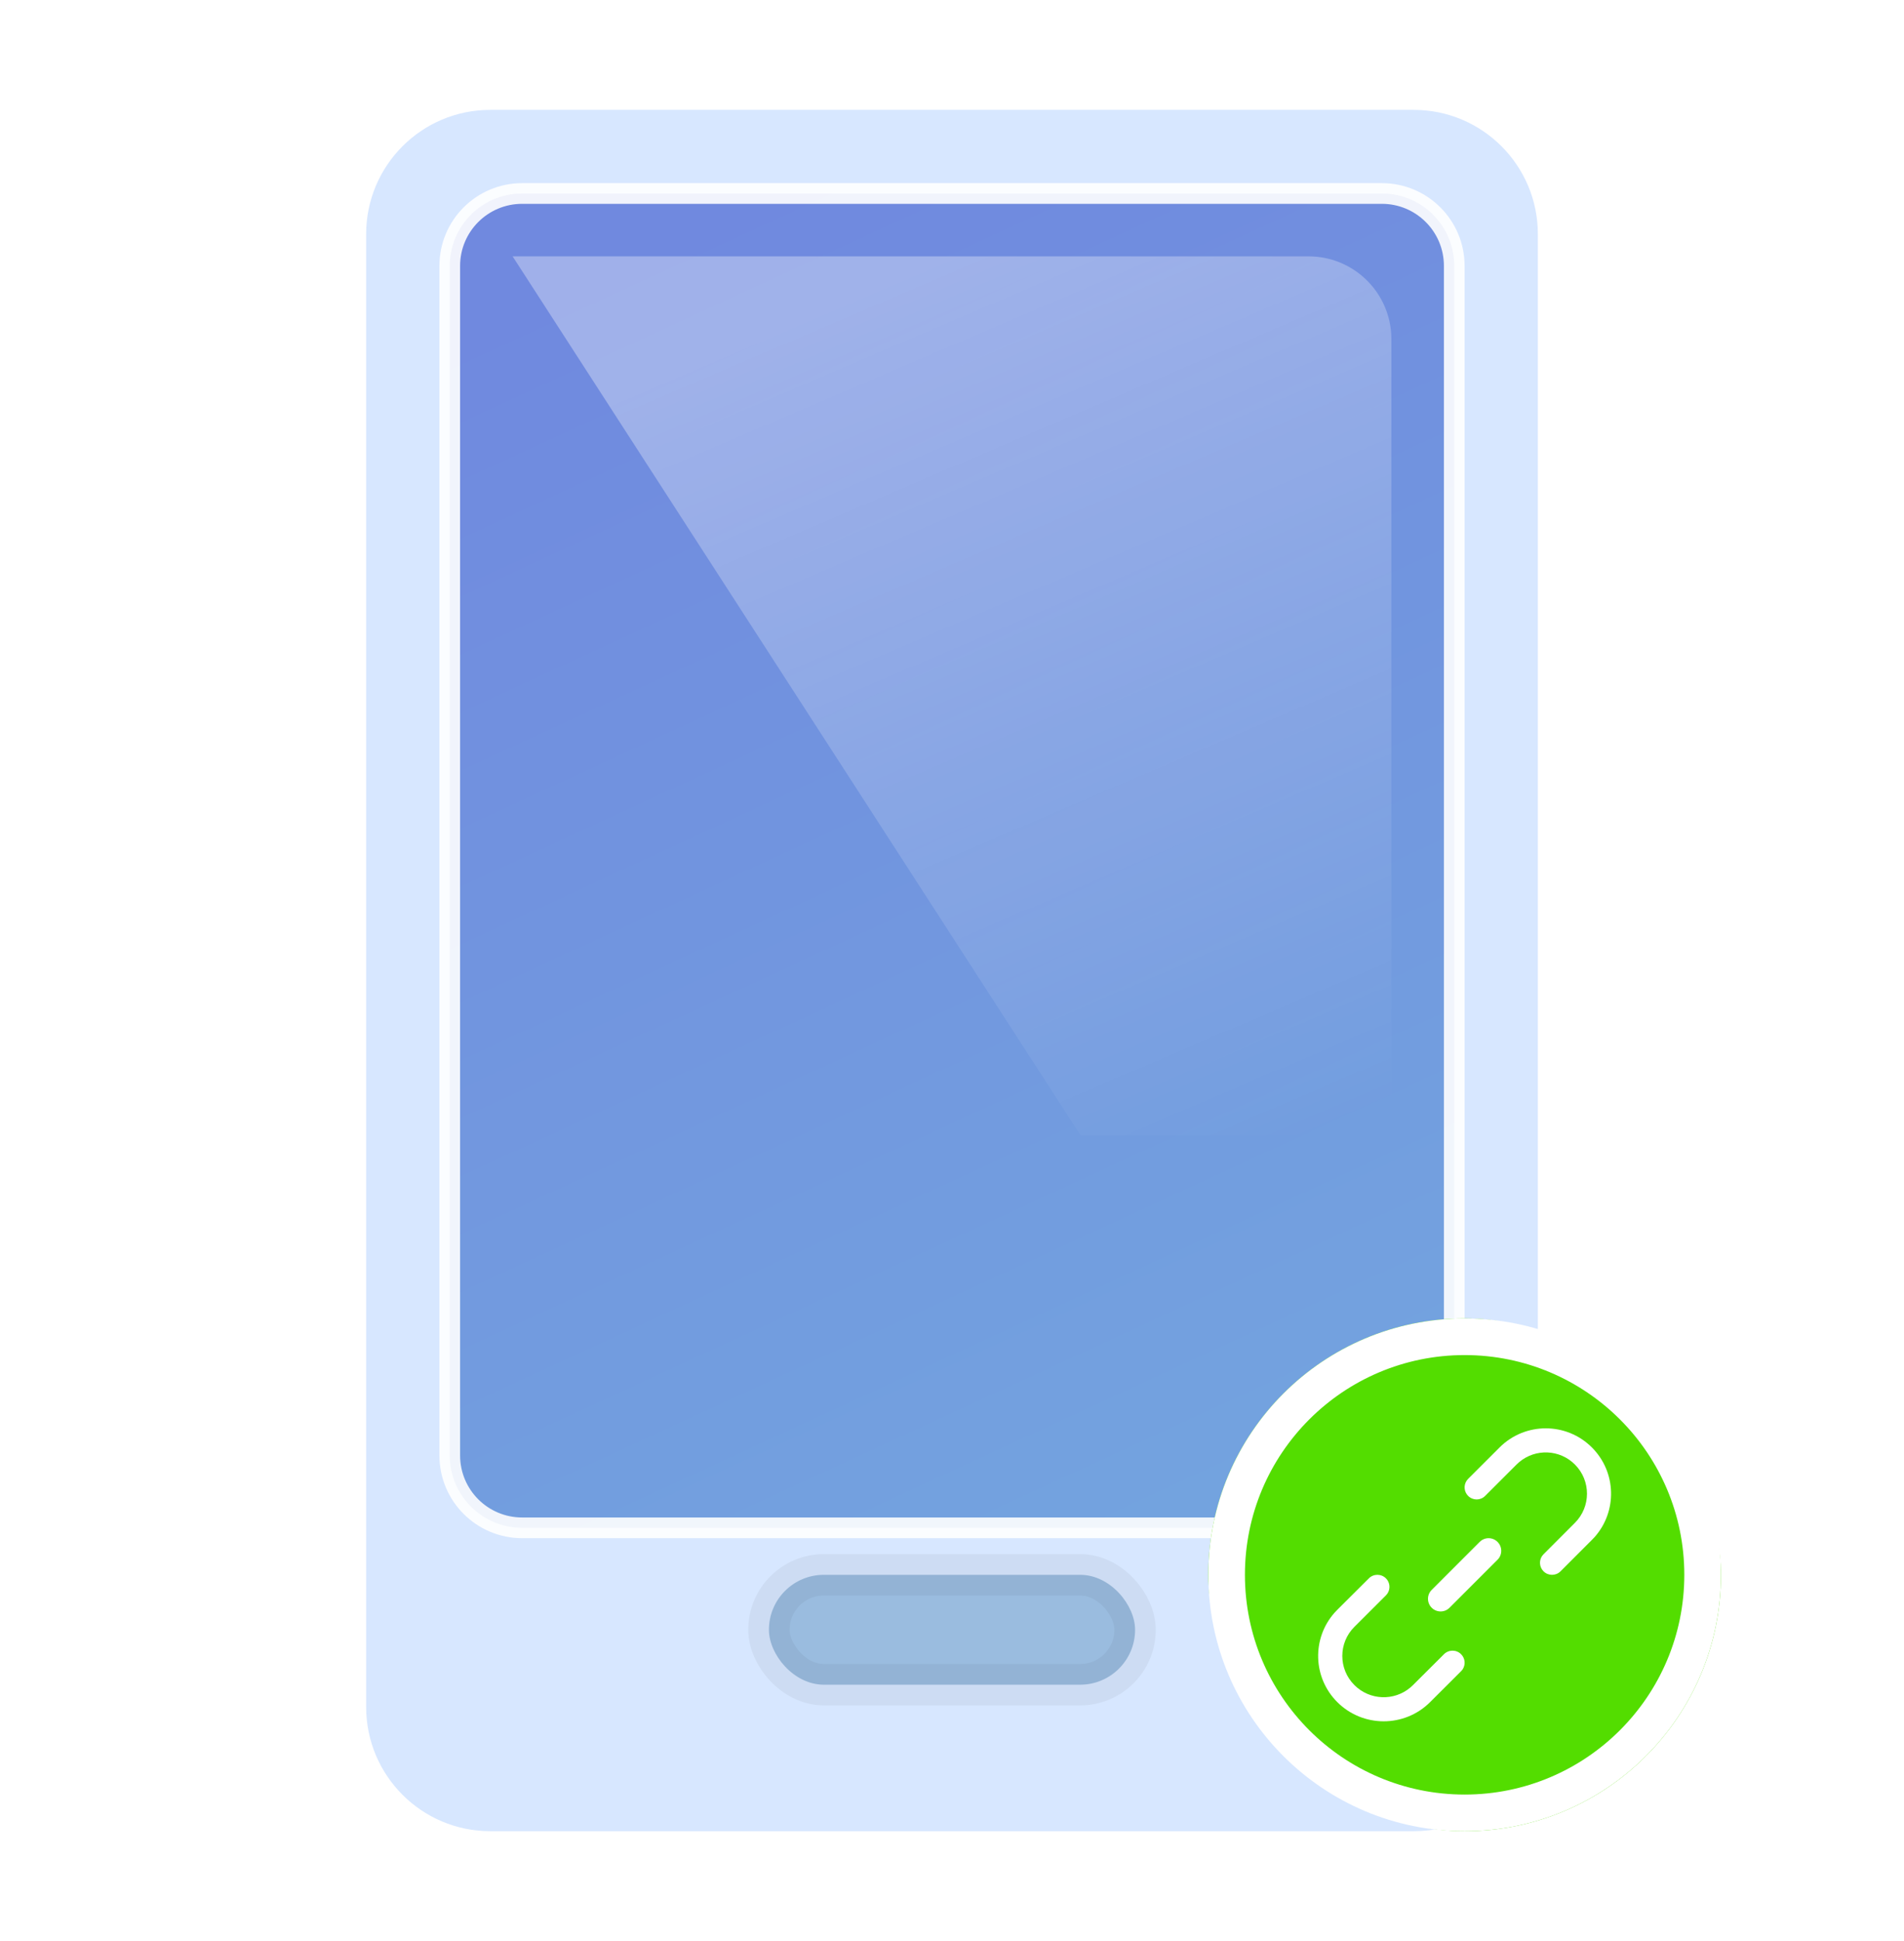 <?xml version="1.0" encoding="UTF-8"?>
<svg width="52px" height="53px" viewBox="0 0 52 53" version="1.1" xmlns="http://www.w3.org/2000/svg" xmlns:xlink="http://www.w3.org/1999/xlink">
    <title>电脑-已连接</title>
    <defs>
        <filter x="-13.5%" y="-8.5%" width="127.0%" height="121.3%" filterUnits="objectBoundingBox" id="filter-1">
            <feOffset dx="0" dy="1" in="SourceAlpha" result="shadowOffsetOuter1"></feOffset>
            <feGaussianBlur stdDeviation="1.5" in="shadowOffsetOuter1" result="shadowBlurOuter1"></feGaussianBlur>
            <feColorMatrix values="0 0 0 0 0   0 0 0 0 0   0 0 0 0 0  0 0 0 0.15 0" type="matrix" in="shadowBlurOuter1" result="shadowMatrixOuter1"></feColorMatrix>
            <feMerge>
                <feMergeNode in="shadowMatrixOuter1"></feMergeNode>
                <feMergeNode in="SourceGraphic"></feMergeNode>
            </feMerge>
        </filter>
        <linearGradient x1="33.324%" y1="0%" x2="67.47%" y2="100%" id="linearGradient-2">
            <stop stop-color="#7089DF" offset="0%"></stop>
            <stop stop-color="#73A3DF" offset="100%"></stop>
        </linearGradient>
        <linearGradient x1="48.429%" y1="0%" x2="91.237%" y2="100%" id="linearGradient-3">
            <stop stop-color="#FFFFFF" stop-opacity="0.334" offset="0%"></stop>
            <stop stop-color="#FFFFFF" stop-opacity="0" offset="100%"></stop>
        </linearGradient>
        <filter x="0.0%" y="0.0%" width="100.0%" height="100.0%" filterUnits="objectBoundingBox" id="filter-4">
            <feGaussianBlur stdDeviation="0" in="SourceGraphic"></feGaussianBlur>
        </filter>
    </defs>
    <g id="v25演示版本" stroke="none" stroke-width="1" fill="none" fill-rule="evenodd">
        <g id="跨端协同-扫码连接" transform="translate(-1312, -304)">
            <g id="编组" transform="translate(1292, 225)">
                <g id="正在协同设备" transform="translate(10, 60)">
                    <g id="电脑-已连接" transform="translate(10, 19)">
                        <g id="编组-2">
                            <rect id="矩形" x="0" y="0" width="52" height="52"></rect>
                            <g id="编组" filter="url(#filter-1)" transform="translate(10, 2)">
                                <path d="M3.391,0 L28.609,0 C30.482,-3.44058212e-16 32,1.518 32,3.391 L32,43.609 C32,45.482 30.482,47 28.609,47 L3.391,47 C1.518,47 4.38819137e-15,45.482 0,43.609 L0,3.391 C-2.29372142e-16,1.518 1.518,2.29372142e-16 3.391,0 Z" id="蒙版" fill="#D7E7FF"></path>
                                <path d="M27.739,2.283 C28.285,2.283 28.78,2.504 29.138,2.862 C29.496,3.22 29.717,3.715 29.717,4.261 L29.717,36.739 C29.717,37.285 29.496,37.78 29.138,38.138 C28.78,38.496 28.285,38.717 27.739,38.717 L4.261,38.717 C3.715,38.717 3.22,38.496 2.862,38.138 C2.504,37.78 2.283,37.285 2.283,36.739 L2.283,4.261 C2.283,3.715 2.504,3.22 2.862,2.862 C3.22,2.504 3.715,2.283 4.261,2.283 Z" id="蒙版" stroke-opacity="0.9" stroke="#FFFFFF" stroke-width="0.565" fill="url(#linearGradient-2)"></path>
                                <g id="编组-3" transform="translate(23, 33)">
                                    <rect id="Rectangle-9" fill="#53DD00" x="0" y="0" width="14" height="14" rx="7"></rect>
                                    <path d="M7,0 C10.866,0 14,3.134 14,7 C14,10.866 10.866,14 7,14 C3.134,14 0,10.866 0,7 C0,3.134 3.134,0 7,0 Z M7,1 C3.686,1 1,3.686 1,7 C1,10.314 3.686,13 7,13 C10.314,13 13,10.314 13,7 C13,3.686 10.314,1 7,1 Z" id="Rectangle-9" fill="#FFFFFF" fill-rule="nonzero"></path>
                                    <path d="M4.851,7.096 C4.966,7.21 4.978,7.388 4.889,7.516 L4.851,7.561 L3.991,8.419 C3.549,8.859 3.549,9.572 3.991,10.012 C4.409,10.429 5.073,10.451 5.517,10.078 L5.589,10.012 L6.437,9.167 C6.566,9.039 6.775,9.039 6.903,9.167 C7.018,9.281 7.031,9.458 6.942,9.587 L6.903,9.632 L6.056,10.477 C5.357,11.174 4.223,11.174 3.524,10.477 C2.851,9.806 2.826,8.734 3.449,8.033 L3.524,7.954 L4.385,7.096 C4.513,6.968 4.722,6.968 4.851,7.096 Z M7.899,6.101 C8.034,6.236 8.034,6.454 7.899,6.588 L6.588,7.899 C6.454,8.034 6.236,8.034 6.101,7.899 C5.966,7.764 5.966,7.546 6.101,7.412 L7.412,6.101 C7.546,5.966 7.764,5.966 7.899,6.101 Z M10.477,3.523 C11.148,4.194 11.173,5.266 10.552,5.967 L10.477,6.046 L9.62,6.904 C9.491,7.032 9.283,7.032 9.155,6.904 C9.041,6.79 9.028,6.612 9.117,6.484 L9.155,6.439 L10.012,5.581 C10.452,5.141 10.452,4.428 10.012,3.988 C9.596,3.571 8.933,3.549 8.491,3.922 L8.419,3.988 L7.561,4.845 C7.433,4.974 7.225,4.974 7.096,4.845 C6.982,4.731 6.969,4.554 7.058,4.426 L7.096,4.38 L7.954,3.523 C8.651,2.826 9.781,2.826 10.477,3.523 Z" id="形状" fill="#FFFFFF" fill-rule="nonzero"></path>
                                </g>
                                <path d="M25.739,4 C26.936,4 27.915,4.93 27.995,6.106 L28,6.261 L28,28 L19.511,28 L4,4 L25.739,4 Z" id="形状结合" fill="url(#linearGradient-3)" filter="url(#filter-4)"></path>
                            </g>
                        </g>
                        <rect id="矩形" stroke-opacity="0.05" stroke="#000000" stroke-width="1.13" fill="#9ABCDF" x="21" y="43" width="10" height="3" rx="1.5"></rect>
                    </g>
                </g>
            </g>
        </g>
    </g>
</svg>